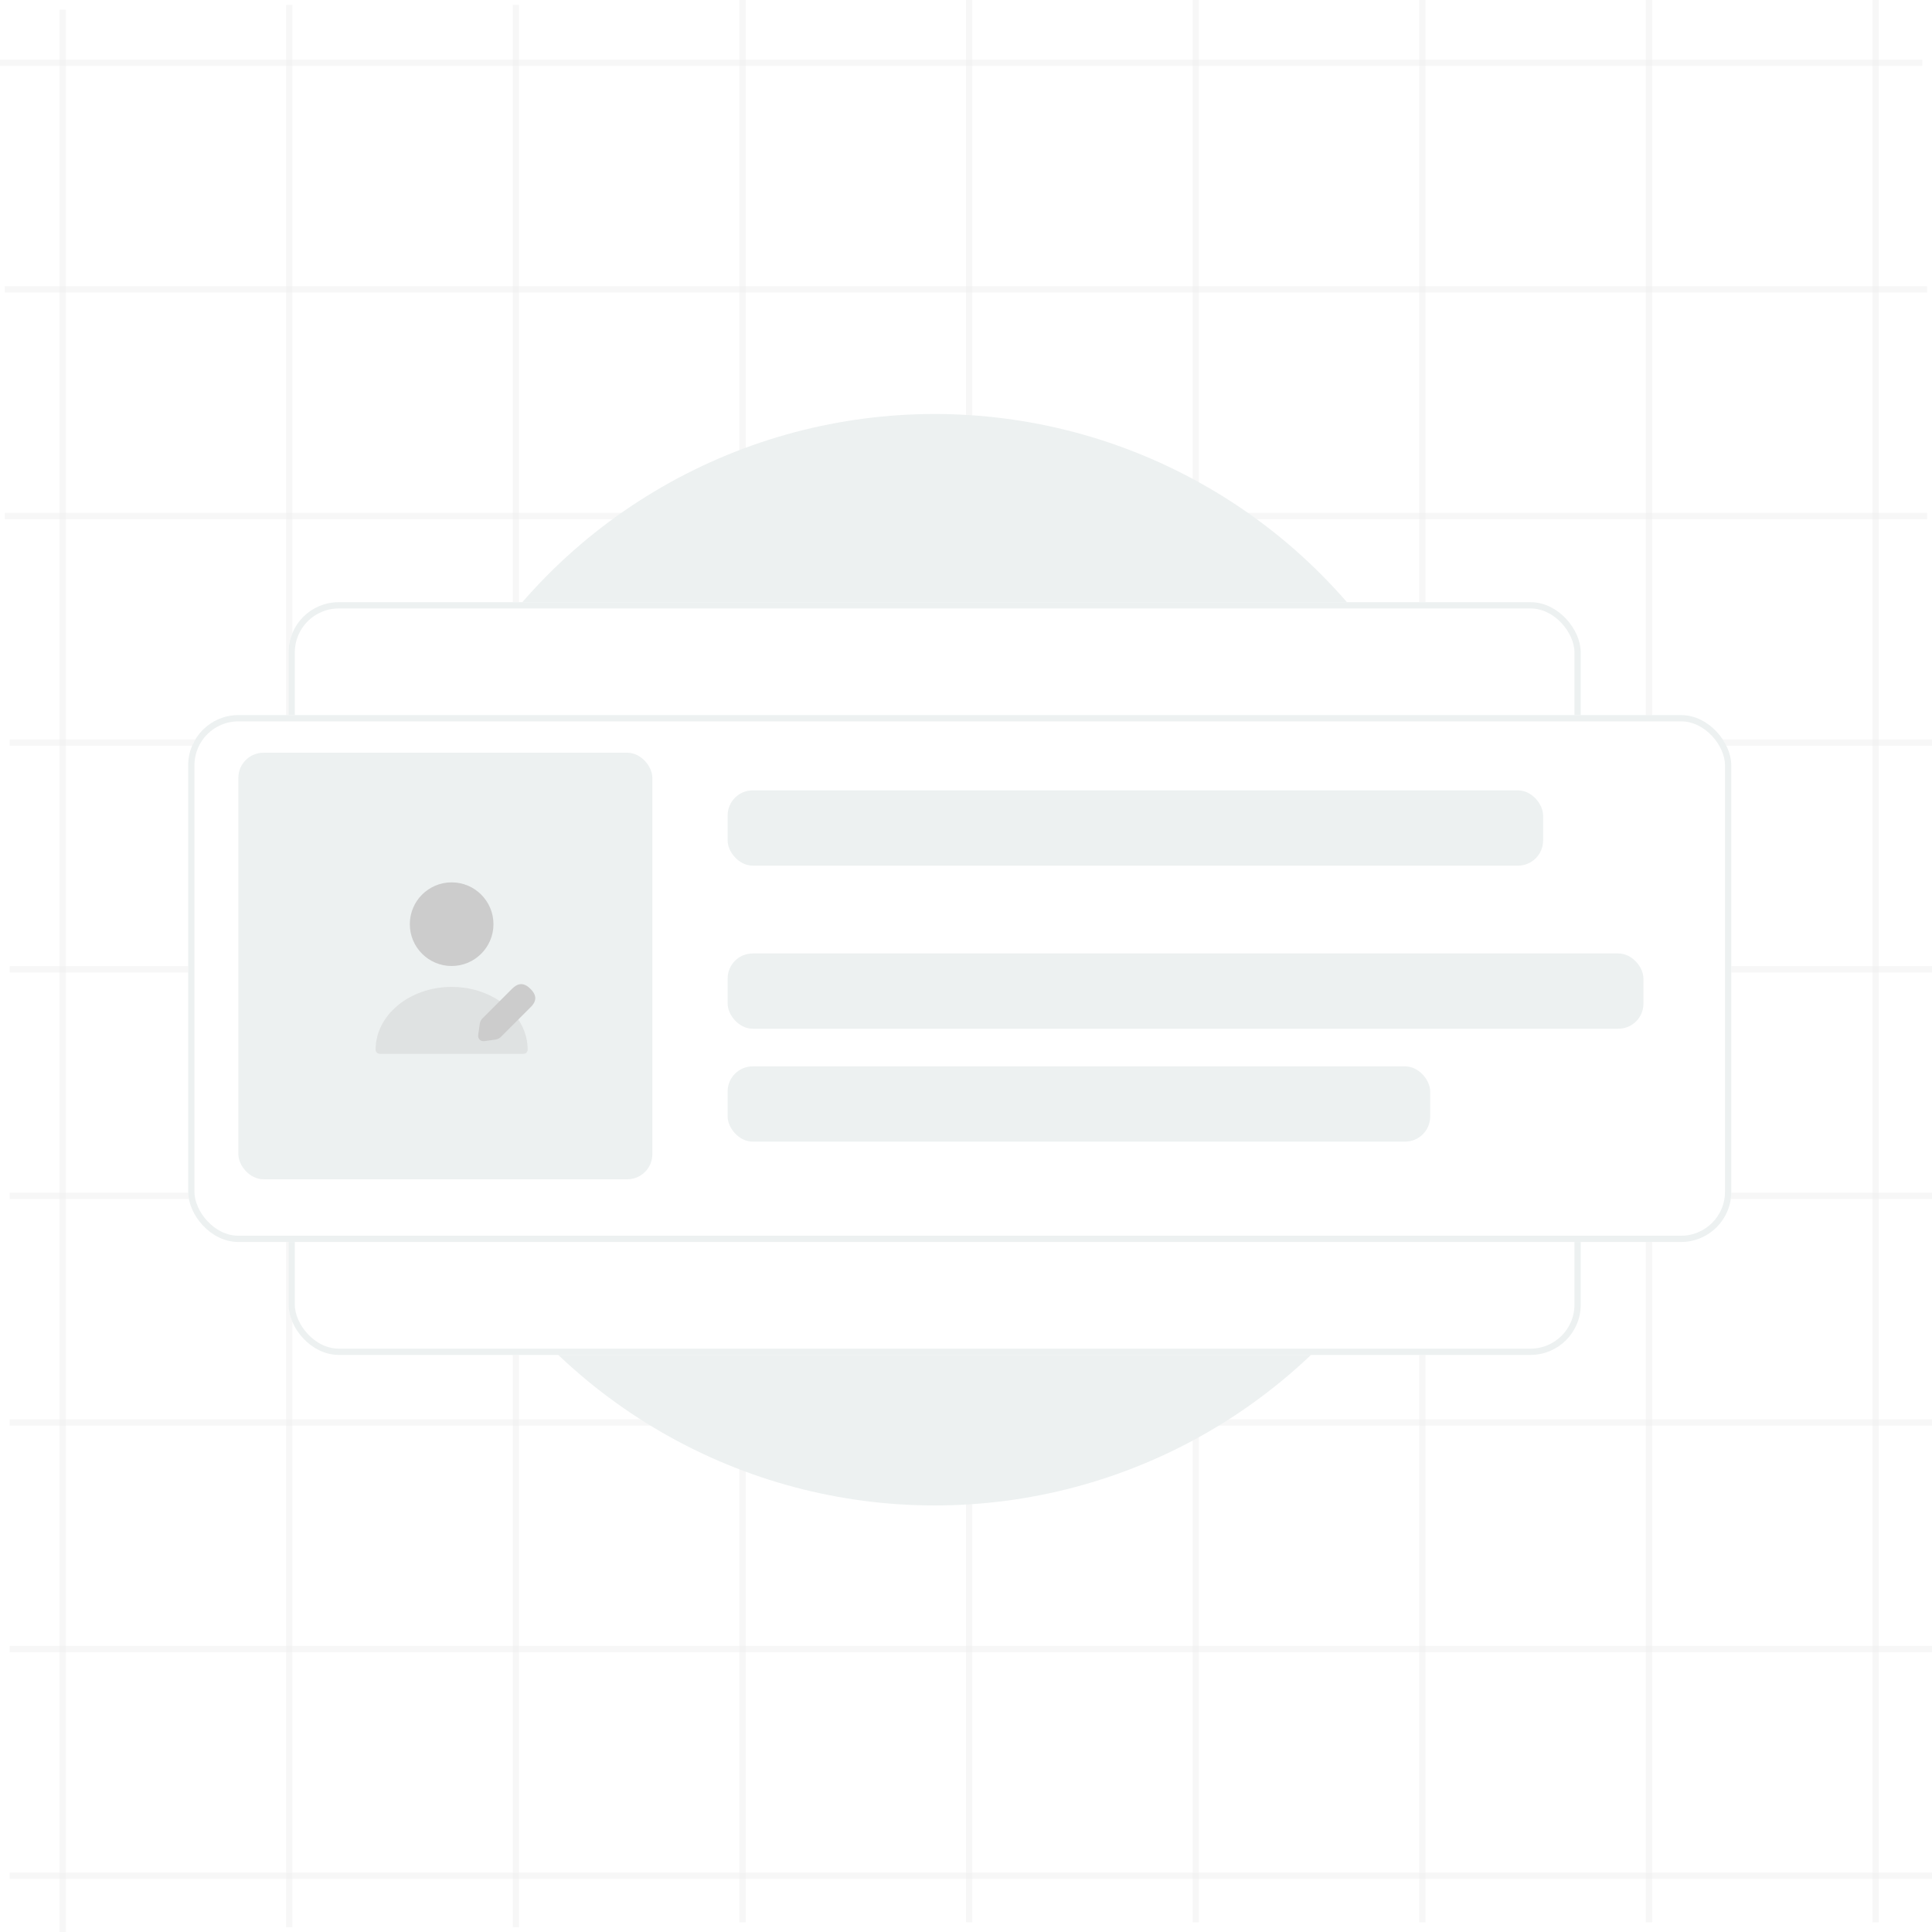 <svg width="254" height="254" viewBox="0 0 154 154" fill="none" xmlns="http://www.w3.org/2000/svg">
<line x1="23.06" y1="0.386" x2="23.06" y2="153.615" stroke="#F1F1F1" stroke-opacity="0.56" stroke-width="0.5"/>
<line x1="41.124" y1="0.386" x2="41.124" y2="153.615" stroke="#F1F1F1" stroke-opacity="0.56" stroke-width="0.5"/>
<line x1="4.996" y1="0.771" x2="4.996" y2="154" stroke="#F1F1F1" stroke-opacity="0.56" stroke-width="0.5"/>
<line x1="59.188" y1="1.13338e-08" x2="59.188" y2="153.229" stroke="#F1F1F1" stroke-opacity="0.56" stroke-width="0.5"/>
<line x1="77.252" y1="1.13338e-08" x2="77.252" y2="153.229" stroke="#F1F1F1" stroke-opacity="0.56" stroke-width="0.5"/>
<line x1="95.315" y1="1.13338e-08" x2="95.315" y2="153.229" stroke="#F1F1F1" stroke-opacity="0.56" stroke-width="0.5"/>
<line x1="113.379" y1="1.13338e-08" x2="113.379" y2="153.229" stroke="#F1F1F1" stroke-opacity="0.56" stroke-width="0.5"/>
<line x1="131.442" y1="1.13338e-08" x2="131.442" y2="153.229" stroke="#F1F1F1" stroke-opacity="0.56" stroke-width="0.5"/>
<line x1="149.507" y1="1.13338e-08" x2="149.507" y2="153.229" stroke="#F1F1F1" stroke-opacity="0.56" stroke-width="0.5"/>
<line x1="153.614" y1="23.067" x2="0.385" y2="23.067" stroke="#F1F1F1" stroke-opacity="0.56" stroke-width="0.5"/>
<line x1="153.614" y1="41.132" x2="0.385" y2="41.132" stroke="#F1F1F1" stroke-opacity="0.56" stroke-width="0.5"/>
<line x1="153.229" y1="5.004" x2="9.15499e-05" y2="5.004" stroke="#F1F1F1" stroke-opacity="0.56" stroke-width="0.5"/>
<line x1="154" y1="59.195" x2="0.771" y2="59.195" stroke="#F1F1F1" stroke-opacity="0.56" stroke-width="0.5"/>
<line x1="154" y1="77.259" x2="0.771" y2="77.259" stroke="#F1F1F1" stroke-opacity="0.56" stroke-width="0.5"/>
<line x1="154" y1="95.323" x2="0.771" y2="95.323" stroke="#F1F1F1" stroke-opacity="0.56" stroke-width="0.5"/>
<line x1="154" y1="113.386" x2="0.771" y2="113.386" stroke="#F1F1F1" stroke-opacity="0.56" stroke-width="0.5"/>
<line x1="154" y1="131.45" x2="0.771" y2="131.45" stroke="#F1F1F1" stroke-opacity="0.56" stroke-width="0.5"/>
<line x1="154" y1="149.514" x2="0.771" y2="149.514" stroke="#F1F1F1" stroke-opacity="0.56" stroke-width="0.5"/>
<circle cx="74.5" cy="76.5" r="43.5" fill="#EDF1F1"/>
<g filter="url(#filter0_d_1797_1971)">
<rect x="23" y="47" width="103" height="60" rx="4" fill="white"/>
<rect x="23.25" y="47.25" width="102.5" height="59.5" rx="3.75" stroke="#EDF1F1" stroke-width="0.5"/>
</g>
<g filter="url(#filter1_d_1797_1971)">
<rect x="15" y="56" width="123" height="42" rx="4" fill="white"/>
<rect x="15.25" y="56.25" width="122.5" height="41.5" rx="3.75" stroke="#EDF1F1" stroke-width="0.5"/>
</g>
<rect x="19" y="60" width="33" height="34" rx="2" fill="#EDF1F1"/>
<path d="M36 77C37.841 77 39.334 75.507 39.334 73.666C39.334 71.825 37.841 70.333 36 70.333C34.159 70.333 32.667 71.825 32.667 73.666C32.667 75.507 34.159 77 36 77Z" fill="#CCCCCC"/>
<path opacity="0.4" d="M36.001 78.667C32.66 78.667 29.94 80.907 29.94 83.667C29.94 83.854 30.087 84 30.274 84H41.727C41.914 84 42.06 83.854 42.06 83.667C42.06 80.907 39.34 78.667 36.001 78.667Z" fill="#CCCCCC"/>
<path d="M42.287 78.826C41.687 78.226 41.214 78.42 40.807 78.826L38.447 81.186C38.354 81.28 38.267 81.453 38.247 81.58L38.12 82.48C38.074 82.806 38.3 83.033 38.627 82.986L39.527 82.86C39.654 82.84 39.834 82.753 39.92 82.66L42.28 80.3C42.694 79.9 42.887 79.426 42.287 78.826Z" fill="#CCCCCC"/>
<rect x="58" y="63" width="65" height="6" rx="2" fill="#EDF1F1"/>
<rect x="58" y="76" width="73" height="6" rx="2" fill="#EDF1F1"/>
<rect x="58" y="85" width="56" height="6" rx="2" fill="#EDF1F1"/>
<defs>
<filter id="filter0_d_1797_1971" x="21" y="46" width="107" height="64" filterUnits="userSpaceOnUse" color-interpolation-filters="sRGB">
<feFlood flood-opacity="0" result="BackgroundImageFix"/>
<feColorMatrix in="SourceAlpha" type="matrix" values="0 0 0 0 0 0 0 0 0 0 0 0 0 0 0 0 0 0 127 0" result="hardAlpha"/>
<feMorphology radius="2" operator="erode" in="SourceAlpha" result="effect1_dropShadow_1797_1971"/>
<feOffset dy="1"/>
<feGaussianBlur stdDeviation="2"/>
<feComposite in2="hardAlpha" operator="out"/>
<feColorMatrix type="matrix" values="0 0 0 0 0 0 0 0 0 0 0 0 0 0 0 0 0 0 0.25 0"/>
<feBlend mode="normal" in2="BackgroundImageFix" result="effect1_dropShadow_1797_1971"/>
<feBlend mode="normal" in="SourceGraphic" in2="effect1_dropShadow_1797_1971" result="shape"/>
</filter>
<filter id="filter1_d_1797_1971" x="13" y="55" width="127" height="46" filterUnits="userSpaceOnUse" color-interpolation-filters="sRGB">
<feFlood flood-opacity="0" result="BackgroundImageFix"/>
<feColorMatrix in="SourceAlpha" type="matrix" values="0 0 0 0 0 0 0 0 0 0 0 0 0 0 0 0 0 0 127 0" result="hardAlpha"/>
<feMorphology radius="2" operator="erode" in="SourceAlpha" result="effect1_dropShadow_1797_1971"/>
<feOffset dy="1"/>
<feGaussianBlur stdDeviation="2"/>
<feComposite in2="hardAlpha" operator="out"/>
<feColorMatrix type="matrix" values="0 0 0 0 0 0 0 0 0 0 0 0 0 0 0 0 0 0 0.25 0"/>
<feBlend mode="normal" in2="BackgroundImageFix" result="effect1_dropShadow_1797_1971"/>
<feBlend mode="normal" in="SourceGraphic" in2="effect1_dropShadow_1797_1971" result="shape"/>
</filter>
</defs>
</svg>
